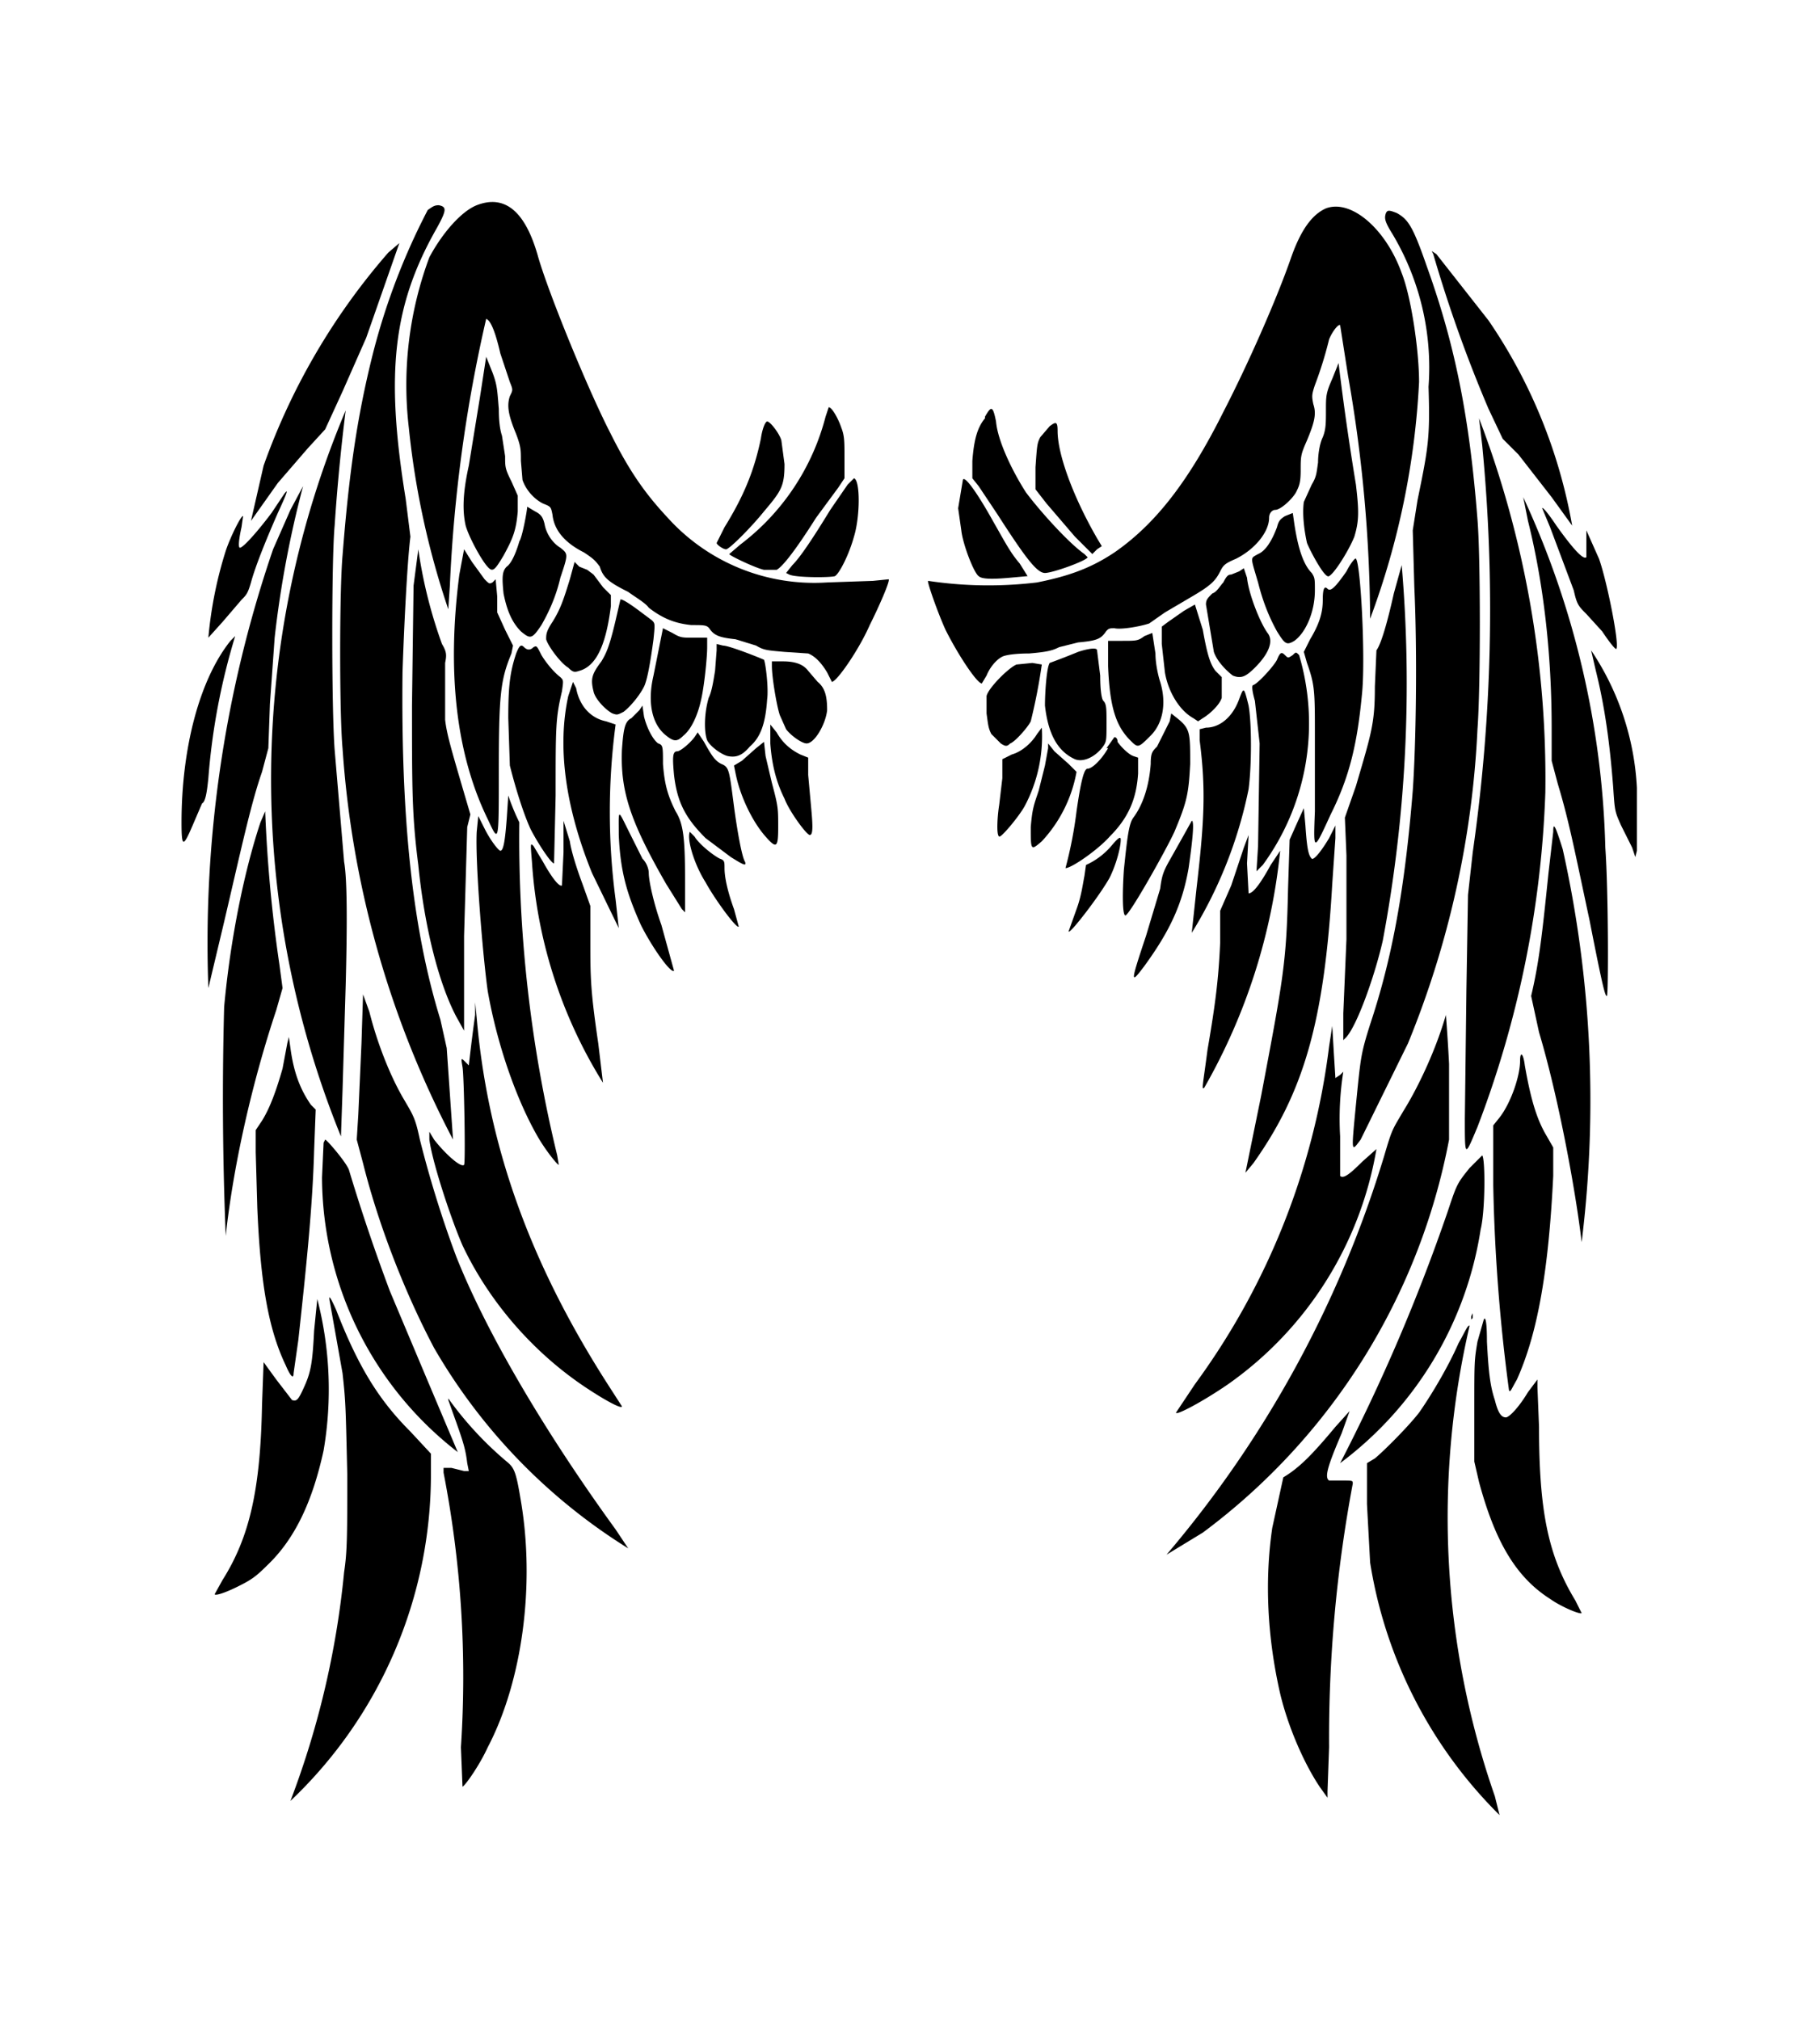 <svg version="1.0" xmlns="http://www.w3.org/2000/svg" width="1537.3" height="1706.7" viewBox="0 0 1153 1280"><path d="M302 130c-10 4-22 18-30 33a232 232 0 0 0-13 108 524 524 0 0 0 25 115l1-15a932 932 0 0 1 23-169c3 1 6 9 9 22l6 18c2 5 2 5 0 9-2 6-1 12 4 24 3 8 3 10 3 17l1 12c2 6 7 12 13 15 5 2 5 2 6 7 1 10 8 18 20 24 6 4 7 5 10 9 2 7 6 10 18 16 4 3 11 7 13 10 9 7 17 10 27 11 9 0 10 0 12 3 3 4 7 5 16 6l13 4c5 3 7 3 18 4l15 1c5 2 9 7 12 12l3 6c3 0 17-20 24-36 6-12 13-28 12-29l-10 1-29 1a125 125 0 0 1-101-41c-14-15-24-29-36-53-14-27-39-88-46-112-8-29-21-40-39-33z"/><path d="M271 133a421 421 0 0 0-35 92c-10 40-15 76-19 127-2 23-2 100 0 122a624 624 0 0 0 70 248l-4-58-4-18c-18-58-25-129-24-220 1-30 3-70 5-86l-3-24c-13-80-8-123 20-172 6-11 6-13 1-14-3 0-4 1-7 3zM840 132c-9 4-16 14-22 31-9 26-27 67-43 98-22 44-43 71-69 89-15 10-29 15-49 19a257 257 0 0 1-69-1c-1 0 6 20 11 31 8 16 20 34 23 34l3-5c2-5 6-10 10-12 2-1 8-2 17-2 12-1 15-2 19-4l12-3c11-1 14-2 17-6 2-3 3-3 6-3 4 1 16-1 22-3l10-7 17-10c12-7 15-10 18-16 2-4 3-5 10-8 12-6 21-17 21-26 0-3 2-5 4-5 3 0 10-6 13-11 2-4 3-6 3-14 0-9 0-10 4-19 5-12 6-17 4-23-1-5-1-6 1-12a244 244 0 0 0 9-29c2-5 6-10 7-9l5 32a910 910 0 0 1 14 154 500 500 0 0 0 31-150c0-20-5-54-11-69-10-28-32-47-48-41z"/><path d="M878 135c-1 3-1 5 4 13a165 165 0 0 1 23 97c1 32 0 38-7 72l-3 19 1 36c2 43 1 101-1 129-5 62-13 106-27 148-6 19-6 21-9 51-3 31-3 30 3 22l30-61a598 598 0 0 0 44-199c2-26 2-109 0-133-5-64-14-110-32-160-9-26-12-30-19-34-5-2-6-2-7 0zM246 160a419 419 0 0 0-79 135l-8 35 17-24 19-22 11-12 11-24 15-34 21-60-7 6zM908 161a866 866 0 0 0 35 98l9 19 10 10 21 27 13 18a332 332 0 0 0-53-130l-33-42-3-2 1 2zM304 252l-7 43c-4 18-4 29-2 38 2 7 9 20 13 25s5 4 11-6c6-11 8-16 9-28v-10l-4-9c-4-8-4-9-4-16l-2-13c-1-3-2-8-2-17-1-12-1-15-4-23l-4-10-4 26zM844 240c-4 9-4 11-4 20 0 8 0 12-2 17-2 4-3 11-3 16-1 7-1 9-4 14l-5 11c-1 7 0 17 2 26 2 5 10 20 13 21 2 2 13-15 17-25 3-10 3-16 1-33a1804 1804 0 0 1-11-77l-4 10zM219 260a601 601 0 0 0-3 460l1-29 2-67c1-38 1-67-1-78l-6-71c-2-26-2-121 0-142a1264 1264 0 0 1 7-73zM523 264a148 148 0 0 1-54 81l-7 6c0 1 17 9 22 10h8c4-2 13-14 25-33l14-19 4-6v-13c0-10 0-14-2-19-2-6-6-13-8-13l-2 6zM624 265c-5 6-7 14-8 27v11l4 5 12 18c18 28 25 37 30 37s27-8 27-10l-2-2c-10-7-28-27-37-39-9-14-18-33-19-45-2-10-3-10-7-3z"/><path d="m937 265 2 17a1083 1083 0 0 1-6 258l-3 27-1 60-1 82c0 25 0 24 8 5a655 655 0 0 0 43-212 640 640 0 0 0-42-237zM482 278c-4 19-10 35-23 56l-5 10c0 1 4 4 6 4s16-14 24-24c11-13 13-16 13-30l-2-15c-1-4-7-12-9-12-1 0-3 4-4 11zM665 270l-6 7c-2 4-2 5-3 19v14l7 9 18 21 11 11 3-3 3-2-3-5c-15-26-25-53-25-68 0-6-1-6-5-3zM537 307l-11 16c-11 18-19 30-24 35l-4 5 2 1c4 2 26 2 29 1 3-2 9-14 12-25 4-13 4-36 0-37l-4 4zM610 304l-3 18 2 14c1 9 8 27 11 29 2 2 9 2 20 1l11-1-5-8c-6-7-9-13-17-27-10-18-18-29-19-26zM184 323l-11 25a770 770 0 0 0-41 278l10-42c11-47 17-75 24-95l4-15 1-28 3-42a662 662 0 0 1 18-96l-8 15zM180 313l-8 12c-9 12-18 22-20 22-1 0-1-4 1-13l1-7c-1-1-8 13-11 22a258 258 0 0 0-11 55l9-10 12-14c3-3 4-4 6-11 3-11 10-28 17-44 6-13 7-16 4-12z"/><path d="m965 315 3 15c10 40 15 85 15 131v21l4 15c7 23 11 44 20 86 9 46 10 48 11 48s1-66-1-94a561 561 0 0 0-52-222zM334 321c0 2-3 19-5 22-2 7-5 14-8 16-3 3-3 7-2 17 2 10 5 18 11 24 6 5 7 5 13-4 4-7 9-17 12-30 5-15 5-15 0-19-5-3-9-9-10-15-1-4-2-6-6-8l-5-3zM977 322l5 12 15 40c2 9 3 10 8 15l10 11c6 9 9 12 9 11 2-3-6-43-11-57l-8-18v17c-2 2-9-6-19-20-6-9-9-12-9-11zM814 327c-3 2-4 3-5 7-3 8-7 15-12 17-5 3-5 1 0 18 3 12 7 22 12 31 5 8 6 9 11 6 7-5 13-18 13-32 0-7 0-8-2-11-6-6-9-18-11-31l-1-7-5 2zM262 371l-1 76c0 53 0 70 4 101 4 40 13 75 24 96l5 9v-60l2-69 2-8-5-17c-7-24-10-34-11-43v-36c1-5 1-7-2-12a301 301 0 0 1-15-60l-3 23z"/><path d="M291 364c-8 62-2 114 18 155 7 15 7 16 7-29 0-50 1-59 8-76l1-5-5-10-5-11v-10l-1-11-2 2c-2 1-2 1-5-2l-8-11-5-8-3 16zM853 362c-7 10-10 13-12 11s-3 0-3 7c0 8-2 15-8 25l-4 8 2 7c5 14 5 18 5 46v48c-1 26-1 26 10 2 12-24 17-45 20-78 2-23-1-81-4-84 0-1-3 2-6 8zM361 367c-4 13-6 19-11 27-4 6-4 8-4 11 1 4 9 15 14 18 3 3 4 3 7 2 11-3 17-17 20-41v-7l-5-5-6-8-4-3-5-2-3-3-3 11zM888 358l-5 18c-4 18-8 32-11 36l-1 23c0 23-2 29-12 63l-7 20 1 24v53l-2 47v17l2-2c7-8 18-39 23-61a883 883 0 0 0 12-238zM785 362l-5 2c-2 0-3 1-5 5-2 2-4 6-7 7-3 3-4 4-4 7l5 30c2 6 8 12 12 15 5 2 8 1 14-5 9-9 12-17 8-22-5-7-12-25-13-35l-2-6-3 2z"/><path d="m393 380-3 13c-4 17-6 21-9 26-6 8-7 11-5 19 1 5 8 12 12 14 3 1 3 1 7-1 4-3 10-10 13-16 2-4 4-15 6-30 1-10 1-10-1-12l-8-6c-8-6-12-8-12-7zM750 387l-10 7-4 3v11l2 18c2 12 9 24 18 29l3 2 3-2c5-3 11-9 12-13v-13l-4-4c-3-4-5-9-8-26l-5-16-7 4zM419 403l-2 10-3 15c-4 17-1 31 8 38 5 4 7 4 11 0 5-4 9-13 11-22 2-8 4-27 4-34v-6h-9c-7 0-8 0-13-3l-6-3-1 5zM725 403c-4 3-5 3-14 3h-9v16c1 26 5 38 14 47 5 5 5 5 13-3s10-21 6-34c-1-3-3-11-3-18l-2-13-5 2zM146 406c-20 25-31 69-31 115 0 16 1 16 7 2l6-14c2-1 3-6 4-16a417 417 0 0 1 17-90l-3 3zM454 412l-1 13c-1 6-2 13-4 17-3 10-3 22-1 27 2 4 9 9 13 10 5 1 9 0 14-6 7-6 10-15 11-30 1-7-1-23-2-25-2-1-22-9-26-9l-4-1v4zM327 414c-4 12-5 21-5 41l1 30c3 12 8 29 13 40 4 8 13 22 15 22l1-43c0-44 0-49 4-66 1-7 1-7-1-9-4-3-9-9-12-14-3-6-3-6-5-5-2 2-4 2-6 0s-3-1-5 4zM683 413a493 493 0 0 1-18 7c-2 3-3 19-3 27 2 18 8 29 19 34 5 2 12-1 17-7 3-4 3-4 3-16 0-9 0-12-2-14-1-1-2-6-2-16l-2-16c0-2-6-1-12 1zM1011 425c6 24 9 48 11 74 1 15 1 15 5 24l7 14 2 6 1-4v-40a172 172 0 0 0-29-87l3 13zM819 415c-3 2-3 2-5 0s-3-2-5 3c-2 4-12 15-15 16-1 0-1 3 1 10l3 27-1 65-1 16 4-4a152 152 0 0 0 23-133c-2-2-2-2-4 0zM489 422c0 7 3 25 5 31l4 9c3 4 10 9 13 9 5 0 12-12 13-21 0-8-1-14-6-18l-6-7c-3-4-8-6-16-6h-7v3zM644 421c-5 2-18 15-19 20v11c1 7 1 9 3 13l6 6c3 2 4 2 6 0 3-1 11-10 13-14a361 361 0 0 0 7-36l-6-1-10 1zM360 441c-7 32-2 70 15 112l17 35-2-18a421 421 0 0 1 0-111l-6-2c-10-2-17-10-19-21l-2-4-3 9zM785 443c-4 11-12 18-21 18l-4 1v7c4 31 3 51-2 94l-3 28a279 279 0 0 0 36-91c2-15 2-42 0-53-3-12-3-12-6-4zM405 450l-5 5c-4 2-5 6-6 20-1 26 5 45 28 85l10 16 2 2v-19c0-28-1-37-6-45-5-10-7-17-8-30 0-11 0-12-3-13-3-2-7-9-9-17l-1-7-2 3zM741 457l-8 16c-3 3-4 4-4 11-1 14-5 26-11 34-3 4-4 14-6 33-1 15-1 29 1 29 3-1 26-42 31-53 8-19 9-24 10-43 0-19 0-22-7-28l-5-4-1 5zM488 471c1 14 4 25 9 35 3 8 14 23 16 23s2-5 1-16l-2-22v-11l-5-2c-6-3-11-7-15-14l-4-5v12zM657 465c-3 5-9 11-16 13l-6 3v12l-2 17c-1 6-2 19 0 20 1 1 12-12 16-19a94 94 0 0 0 11-50l-3 4zM440 467c-3 4-9 9-11 9-3 0-3 4-2 15 2 17 7 27 20 40l16 12c8 5 10 6 9 3-2-3-5-20-7-35-3-23-3-25-8-27-4-2-6-5-11-14l-4-6-2 3zM702 474c-4 7-10 13-13 13-2 0-4 6-7 27a264 264 0 0 1-7 36c4 0 21-12 28-20 12-12 17-24 18-40v-10l-3-1c-3-1-8-6-10-9 0-2-1-3-2-3l-5 7zM479 474l-9 8-5 3 1 5c3 15 11 31 19 40 7 8 8 7 8-6 0-12 0-13-4-28l-4-17-1-9-5 4zM664 474l-2 11-4 16c-3 9-4 11-5 23 0 15 0 15 7 9a87 87 0 0 0 22-44l-5-5-9-8-4-5v3zM322 504l-1 15c-1 13-2 20-4 20-1 0-6-6-10-14l-4-8-1 10c-1 20 4 80 7 101 6 34 18 68 31 91 5 9 13 19 14 19l-1-6a852 852 0 0 1-24-211 142 142 0 0 1-7-17zM826 512l-5 11-4 9-1 31c-1 47-3 57-17 131l-10 49 5-6c32-45 45-90 50-177l2-29v-8l-4 8c-6 10-10 14-11 13-2-2-3-6-4-21l-1-11zM165 521c-10 30-19 73-23 117a2147 2147 0 0 0 1 145c5-46 17-98 32-143l4-14-2-15a909 909 0 0 1-9-97l-3 7zM392 529c1 23 5 37 14 57 7 14 19 31 21 29l-8-29c-5-14-8-28-8-33 0-2-1-6-4-9l-8-16c-8-16-7-16-7 1zM750 529l-9 16c-4 7-5 10-6 18l-9 30c-10 30-10 31-1 19 16-22 24-39 28-62 2-14 4-30 2-30l-5 9z"/><path d="m357 540-1 21c-2 1-7-6-12-15l-6-10c-2-2-2-2-1 10a301 301 0 0 0 45 140l-3-25c-5-34-5-42-5-65v-22l-5-14c-3-8-7-20-8-27l-4-13v20zM984 527l-3 26c-4 39-6 57-11 78l5 23c12 40 23 99 27 133a731 731 0 0 0-12-249c-5-16-6-17-6-11zM437 527c-2 5 3 21 10 32 6 11 20 30 21 28l-3-11c-4-11-6-20-6-26 0-4 0-5-3-6-4-2-13-9-16-14l-3-3zM788 537l-8 24-7 16v20c-1 23-3 39-8 68-3 23-4 26-2 24a378 378 0 0 0 48-150l-6 9c-6 11-11 18-14 18l-1-19 1-18-3 8zM704 536a46 46 0 0 1-16 12l-1 7c-1 5-2 13-5 21l-5 14c0 3 20-23 26-34 4-8 7-19 7-24 0-2-1-2-6 4zM230 630l-1 31-2 45-1 16 4 15c10 40 27 83 45 117a364 364 0 0 0 123 127l-8-12c-45-62-82-125-101-173-9-24-17-50-23-74-3-14-4-15-11-27-8-14-16-34-21-54l-4-11z"/><path d="M301 643a1257 1257 0 0 0-4 32l-2-2c-3-3-3-3-2 3 1 5 2 61 1 62-2 2-12-7-19-16l-3-5v5c2 15 14 51 21 67 17 36 45 68 78 90 12 8 23 14 23 12l-9-14c-50-78-76-152-83-232l-1-10v8zM916 643c-6 21-17 45-27 61-7 12-7 11-12 28a704 704 0 0 1-138 253l23-14a404 404 0 0 0 156-249v-48a1137 1137 0 0 0-2-31z"/><path d="M842 663a457 457 0 0 1-85 214l-12 18c0 2 17-7 33-18a229 229 0 0 0 94-149l-9 8c-8 8-12 11-14 9v-25a192 192 0 0 1 2-41l-2 2-3 2-1-16-1-17-2 13zM182 661l-3 16c-4 14-8 25-13 33l-4 6v14l1 35c2 48 7 77 18 100 3 7 5 9 5 5l3-21c5-46 9-84 10-120l1-26-3-3c-7-10-11-21-13-36l-1-7-1 4zM963 672c0 10-6 27-13 36l-4 5v38a1136 1136 0 0 0 10 130c1 1 1 0 5-7 13-29 20-68 23-129v-18l-4-7c-6-10-10-22-14-45-1-8-3-9-3-3zM205 724l-1 22a221 221 0 0 0 86 174l-19-45-24-57a1223 1223 0 0 1-26-77c-2-5-14-19-15-19l-1 2zM931 740c-8 10-8 10-14 28a1185 1185 0 0 1-68 159 228 228 0 0 0 89-148c3-12 3-45 1-47l-8 8z"/><path d="m209 825 8 45c2 18 2 21 3 64 0 38 0 49-2 62a557 557 0 0 1-34 145 285 285 0 0 0 89-208v-12l-13-14c-20-20-33-41-47-77-4-9-5-10-4-5z"/><path d="M199 843c-1 20-2 26-6 35s-5 10-8 9l-10-13-8-11-1 27c-1 54-8 84-25 111l-5 9c0 1 5 0 15-5 8-4 11-6 18-13 18-17 29-41 36-73a229 229 0 0 0-4-96l-2 20zM932 834v2l1-1v-3l-1 2zM940 836l-4 14c-2 12-2 12-2 44v32l3 13c10 37 23 60 45 74 7 5 19 10 20 9l-4-8c-17-28-23-56-23-110l-1-25v-5l-6 8c-6 10-12 16-14 16-3 0-5-3-7-11-3-9-4-18-5-37 0-13-1-16-2-14z"/><path d="M924 851c-7 16-18 34-25 44-7 9-22 24-28 29l-5 3v26l2 37a289 289 0 0 0 82 160l-3-12a537 537 0 0 1-16-298c-1-1-3 4-7 11zM284 887l5 14c5 14 6 18 7 26l1 5h-3l-8-2h-5v3a677 677 0 0 1 11 174l1 25c2-1 11-14 16-25 22-42 30-103 21-156-3-18-4-21-9-25a219 219 0 0 1-37-40v1zM846 904c-15 18-23 26-33 32l-7 32c-5 34-3 70 5 105 5 21 15 44 25 59l5 7v-4l1-28a874 874 0 0 1 15-167c0-2 0-2-7-2h-8c-3-2-1-9 8-30l5-14-9 10z"/></svg>